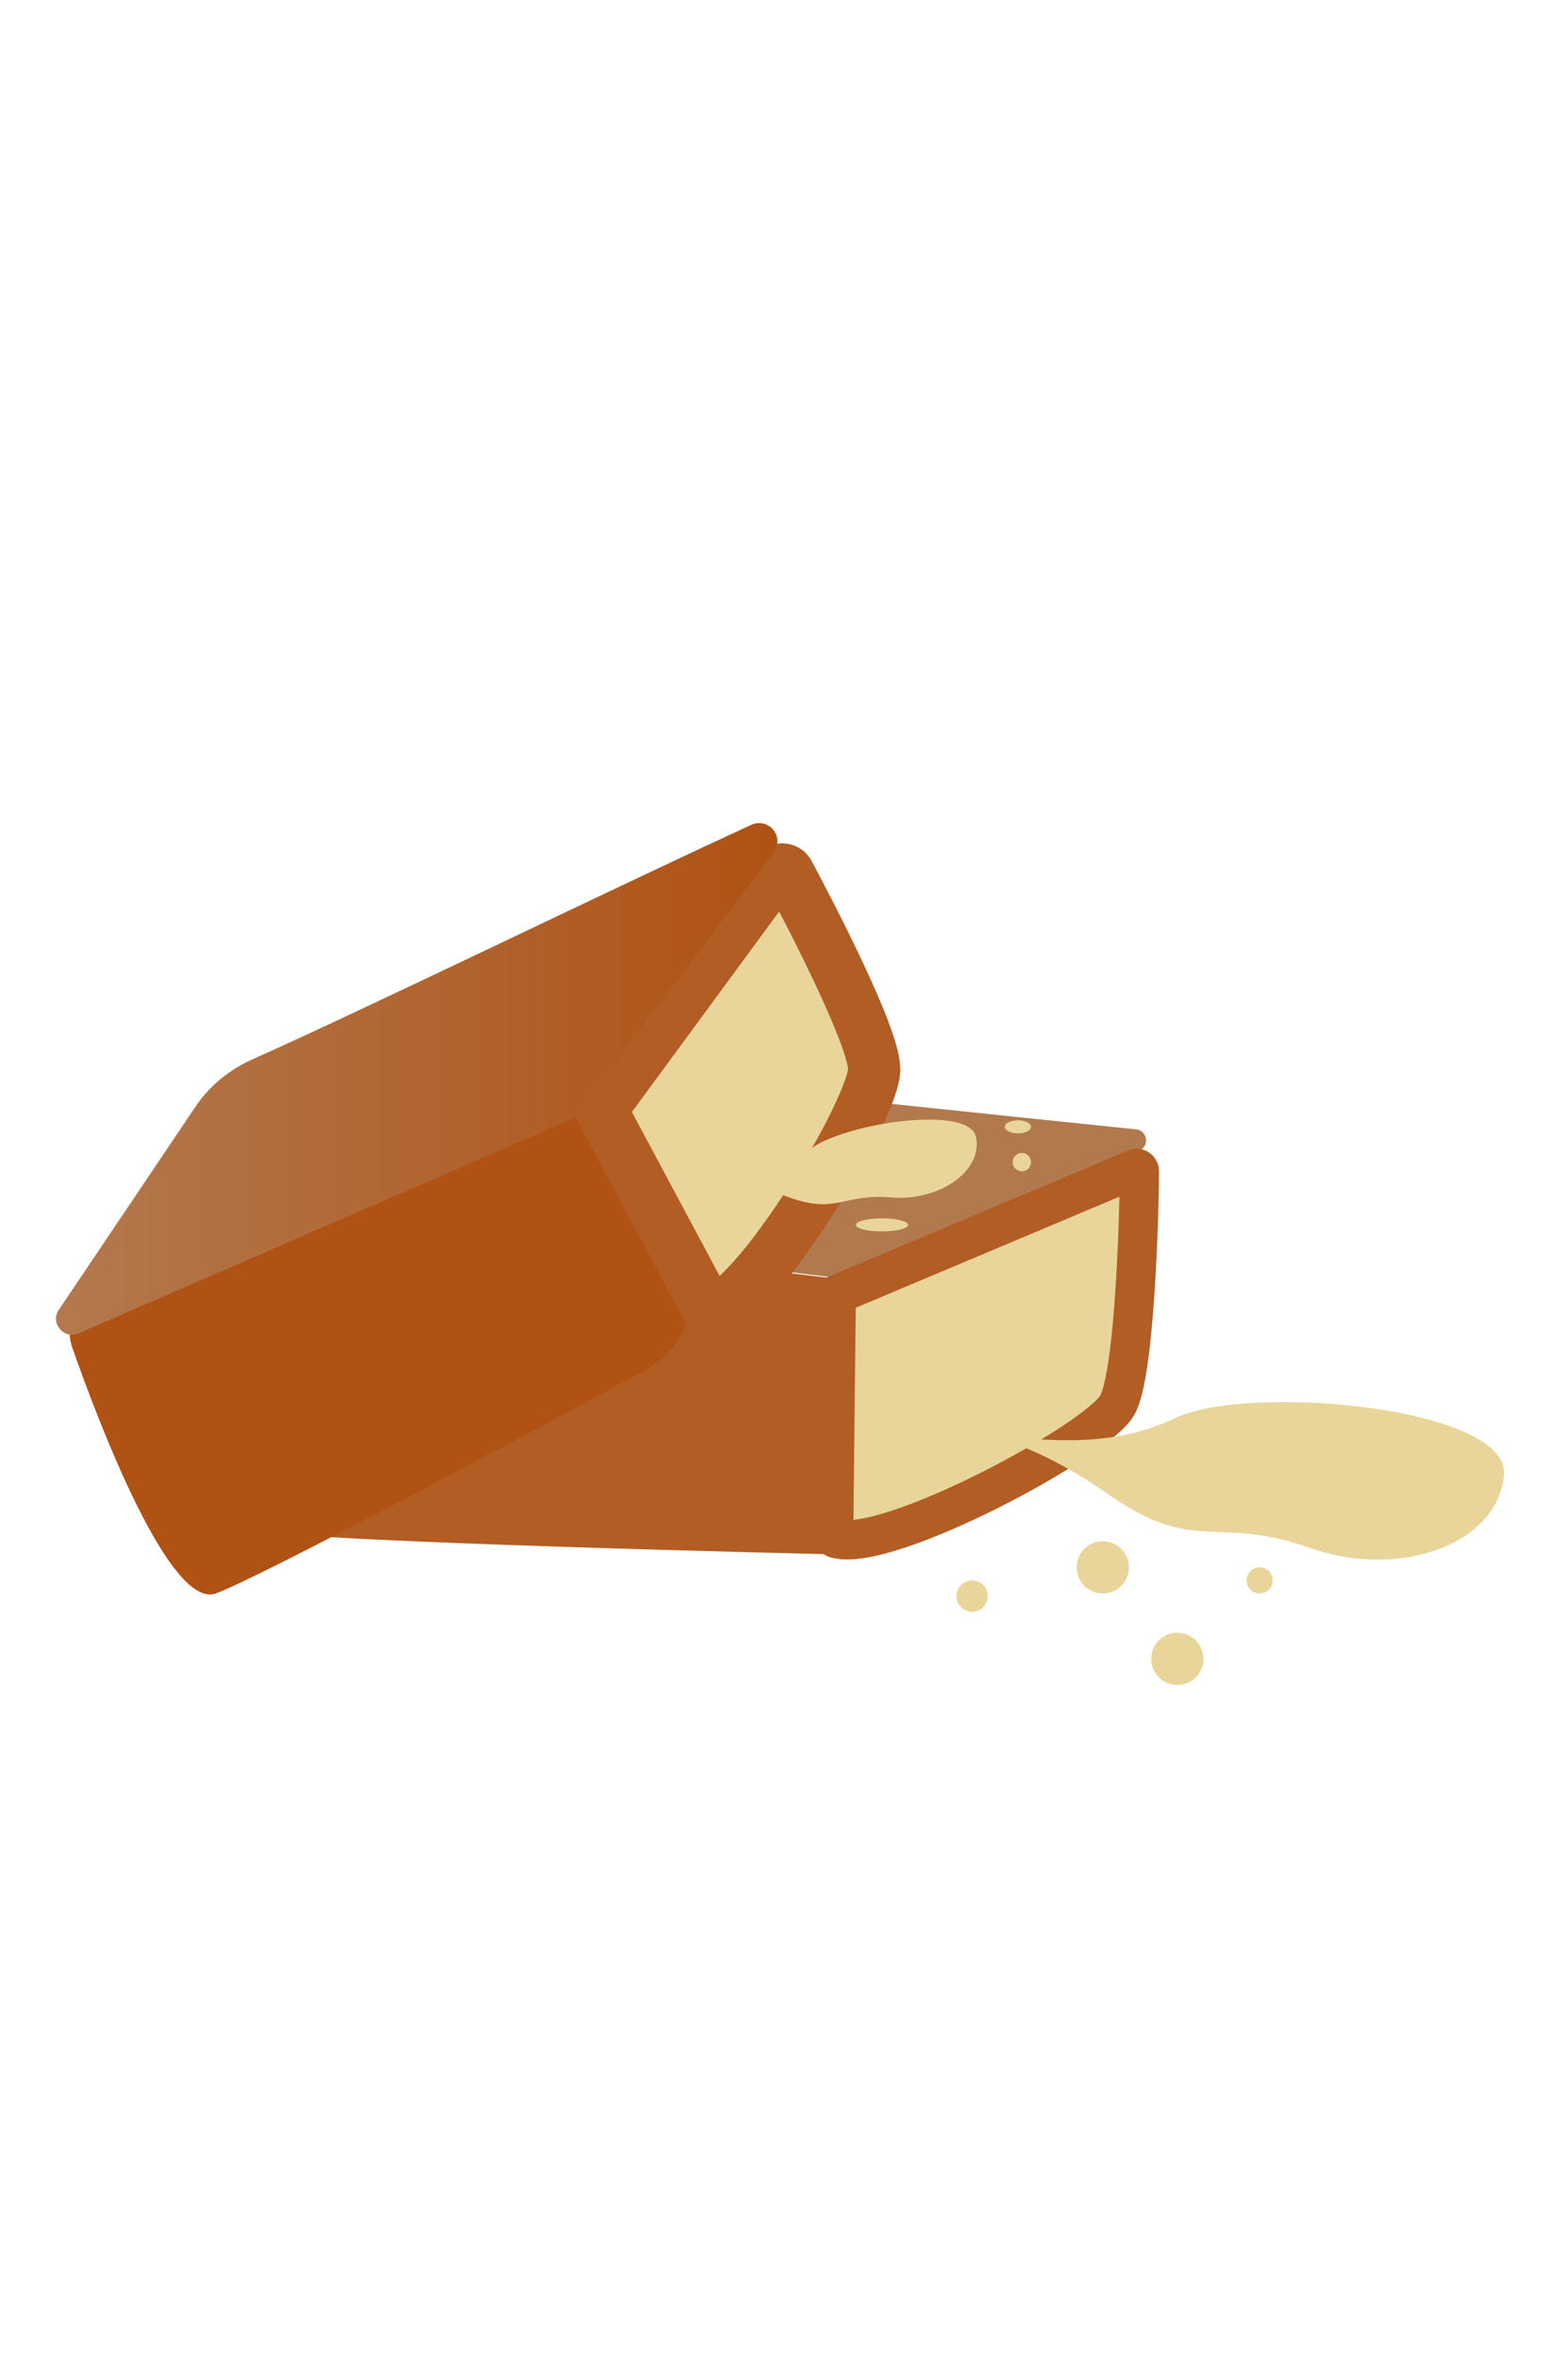 <?xml version="1.0" encoding="utf-8"?>
<!-- Generator: Adobe Illustrator 26.0.1, SVG Export Plug-In . SVG Version: 6.00 Build 0)  -->
<svg version="1.1" id="Layer_1" xmlns="http://www.w3.org/2000/svg" xmlns:xlink="http://www.w3.org/1999/xlink" x="0px" y="0px"
	 viewBox="0 0 120 180" style="enable-background:new 0 0 120 180;" xml:space="preserve">
<style type="text/css">
	.st0{fill:#E9D59A;}
	.st1{fill:#B3794E;}
	.st2{fill:#B25D24;}
	.st3{fill:#E9D59A;stroke:#B25D24;stroke-width:3;stroke-miterlimit:10;}
	.st4{fill:#AF5214;}
	.st5{fill:#E9D59A;stroke:#B25D24;stroke-width:4;stroke-miterlimit:10;}
	.st6{fill:url(#SVGID_1_);}
</style>
<g>
	<circle class="st0" cx="96.4" cy="120.9" r="1"/>
	<g>
		<g>
			<path class="st1" d="M42.3,81.8l-19.8,9.5c-0.7,0.4-0.6,1.4,0.3,1.5l40.8,4.9c0.1,0,0.3,0,0.4-0.1L87.2,88
				c0.8-0.3,0.6-1.5-0.2-1.6c-9.7-1-38.5-4-44.1-4.7C42.6,81.7,42.5,81.7,42.3,81.8z"/>
			<path class="st2" d="M20,92.5c0,0-5.1,23.7-0.4,24.6s44,1.8,44,1.8l0.2-21.1L20,92.5z"/>
			<path class="st3" d="M86.9,89.4c0.2-0.1,0.3,0.1,0.3,0.2c0,2.4-0.3,15.5-1.7,17.9c-1.5,2.7-17.5,11.3-21.5,10.2
				c-0.1,0-0.2-0.1-0.2-0.2L64,99.2c0-0.1,0.1-0.2,0.1-0.2L86.9,89.4z"/>
		</g>
		<path class="st4" d="M7.2,99.2c-1.5,0.6-2.2,2.3-1.7,3.8c2.1,6,7.5,20.1,11,18.9c3.3-1.2,22.8-11.6,32.9-17.1
			c3.4-1.8,4.6-6.1,2.7-9.4L46.3,85c-0.6-1.1-2-1.6-3.2-1.1L7.2,99.2z"/>
		<path class="st5" d="M59.3,66.8c0.3-0.4,0.9-0.4,1.1,0.1c1.6,3,6.5,12.4,6.5,14.9c0,3-9,18-12.6,18.6L46,84.9L59.3,66.8z"/>
		<linearGradient id="SVGID_1_" gradientUnits="userSpaceOnUse" x1="4.33" y1="82.557" x2="59.54" y2="82.557">
			<stop  offset="0" style="stop-color:#B3794E"/>
			<stop  offset="1" style="stop-color:#AF5214"/>
		</linearGradient>
		<path class="st6" d="M15,84.6L4.5,100.2c-0.7,1,0.4,2.3,1.5,1.8l37.8-16.4l15.4-20.4c0.9-1.2-0.4-2.7-1.7-2.1
			C48.3,67.3,27.3,77.5,19.4,81C17.6,81.8,16.1,83,15,84.6z"/>
		<path class="st0" d="M75.5,109.9c3.6,0,8.9,1.2,14.4-1.4c5.5-2.7,25.6-0.9,25.2,4.3c-0.4,5.2-7.8,8.1-14.9,5.6s-8.7,0.5-15.1-3.9
			C78.8,110.1,75.5,109.9,75.5,109.9z"/>
		<path class="st0" d="M55.1,90.5c1.7-0.4,4.5-0.5,6.8-2.5c2.3-2,12.3-3.6,12.8-1c0.5,2.6-2.8,4.9-6.5,4.6s-4.2,1.3-7.8,0
			C56.7,90.2,55.1,90.5,55.1,90.5z"/>
		<circle class="st0" cx="84.4" cy="119.9" r="2"/>
		<circle class="st0" cx="90.1" cy="126.9" r="2"/>
		<circle class="st0" cx="78.2" cy="88.9" r="0.7"/>
		<circle class="st0" cx="74.4" cy="122.1" r="1.2"/>
		<ellipse class="st0" cx="67.5" cy="93.7" rx="2" ry="0.5"/>
		<ellipse class="st0" cx="77.9" cy="86.2" rx="1" ry="0.5"/>
	</g>
</g>
</svg>
